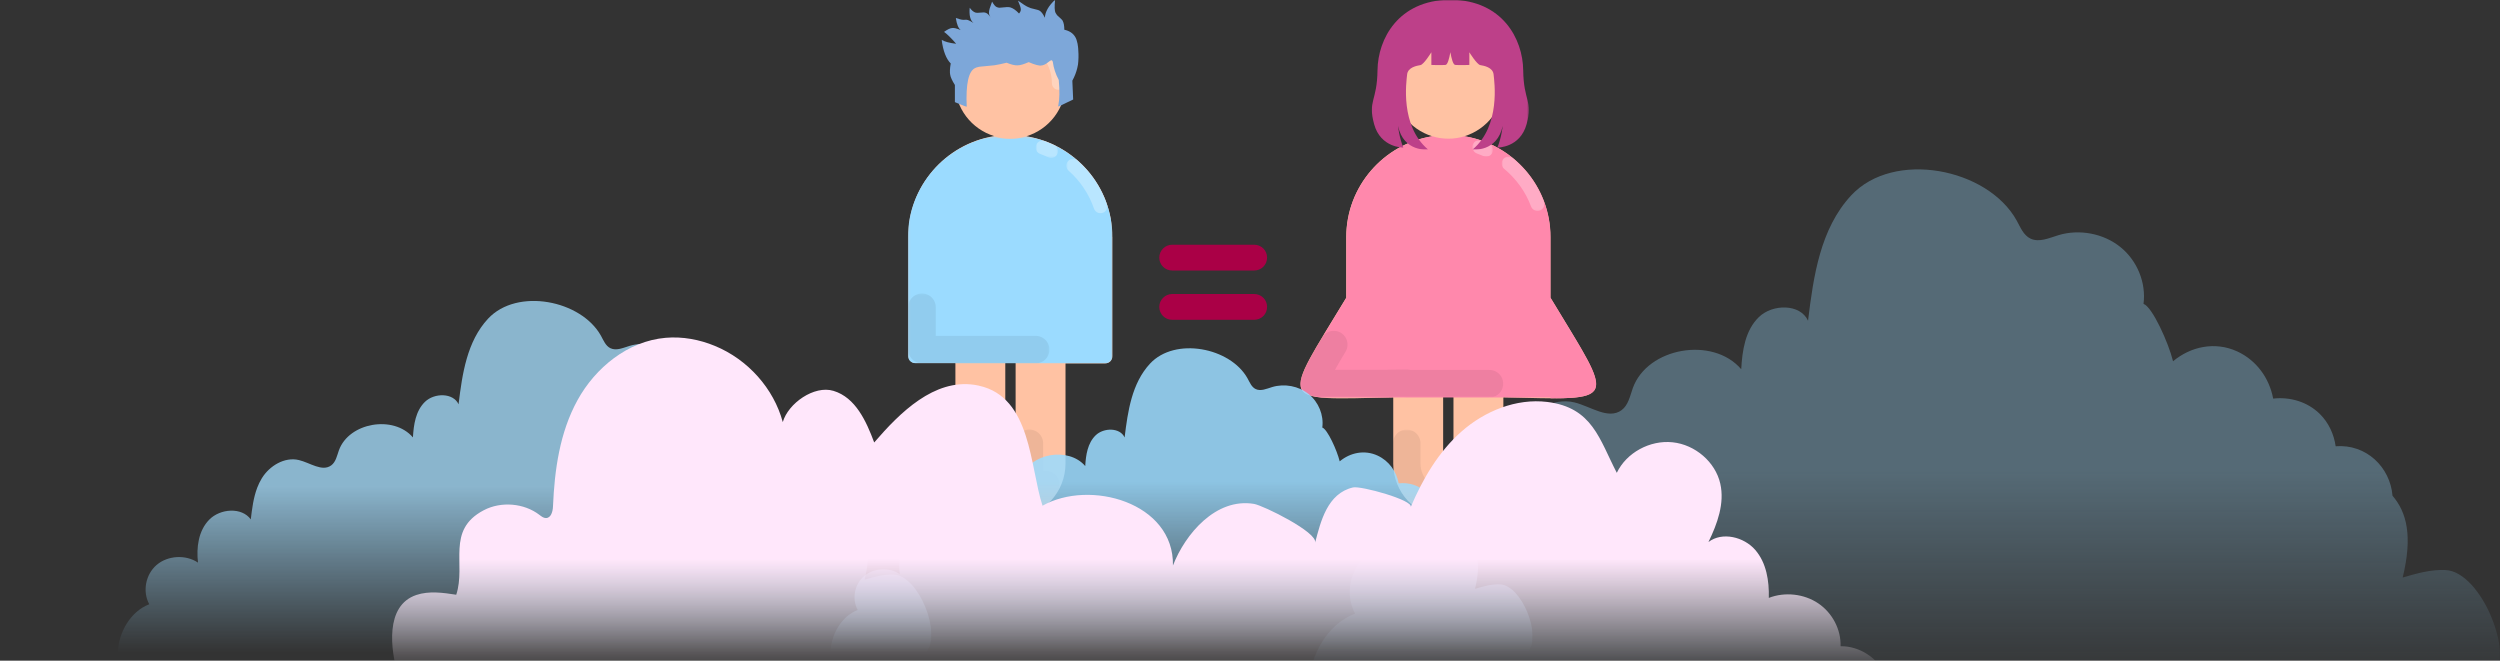 <svg width="1052" height="278" viewBox="0 0 1052 278" fill="none" xmlns="http://www.w3.org/2000/svg">
<rect x="0" y="0" width="1052" height="278" fill="#333333" stroke="none"/>
<g clip-path="url(#clip0_716_1384)">
<mask id="mask0_716_1384" style="mask-type:luminance" maskUnits="userSpaceOnUse" x="550" y="60" width="503" height="218">
<path d="M550 60.332H1052.3V278H550V60.332Z" fill="white"/>
</mask>
<g mask="url(#mask0_716_1384)">
<path d="M1048.8 287.946H550.875C551.169 275.719 558.697 262.519 570.233 258.19C565.934 250.357 567.923 239.802 574.783 233.938C581.658 228.071 592.74 227.457 600.256 232.522C599.172 223.166 600.508 212.84 607.223 206.011C613.937 199.197 627.168 198.181 632.787 205.877C633.574 199.304 634.402 192.555 636.738 186.397V186.382C637.525 184.34 638.475 182.362 639.636 180.465C644.319 172.903 653.584 167.208 662.448 169.319C669.285 170.949 676.721 176.709 682.34 172.609C685.222 170.483 685.89 166.662 687.077 163.348C693.204 146.193 720.758 141.383 732.706 155.37C733.149 147.503 734.374 139.017 740.131 133.432C745.868 127.847 757.549 127.752 760.821 134.955C763.103 116.25 765.959 96.232 778.987 82.215C796.864 62.991 836.377 70.74 848.604 92.773C850.18 95.606 851.436 98.973 854.425 100.401C858.071 102.137 862.289 100.149 866.16 98.973C874.985 96.285 885.155 98.225 892.259 103.954C899.359 109.688 903.15 119.002 901.989 127.874C905.673 129.088 912.494 144.189 914.418 152.018C921.801 145.846 932.013 143.575 941.384 147.861C949.633 151.644 954.958 159.245 956.546 167.731C963.57 166.929 970.9 169.013 976.133 174.144C979.844 177.778 982.111 182.668 982.848 187.787C995.716 186.783 1005.78 196.563 1006.77 208.618C1012.86 215.657 1015.25 225.827 1011.05 243.024C1016.93 241.313 1022.95 239.588 1029.06 239.87C1044.33 240.55 1058.99 276.654 1048.8 287.946Z" fill="url(#paint0_linear_716_1384)" fill-opacity="0.33"/>
</g>
<g clip-path="url(#clip1_716_1384)">
<mask id="mask1_716_1384" style="mask-type:luminance" maskUnits="userSpaceOnUse" x="382" y="11" width="87" height="208">
<path d="M382.064 11.645H468.223V218.189H382.064V11.645Z" fill="white"/>
</mask>
<g mask="url(#mask1_716_1384)">
<path fill-rule="evenodd" clip-rule="evenodd" d="M468.094 99.726C468.094 78.441 452.408 60.654 431.897 57.338C441.428 54.444 448.427 45.581 448.427 35.03C448.487 22.126 437.988 11.695 425.139 11.695C412.289 11.695 401.851 22.126 401.851 34.97C401.851 45.461 408.789 54.323 418.381 57.278C397.93 60.534 382.184 78.38 382.184 99.665V149.709C382.184 151.398 383.632 152.784 385.261 152.784H402.032V195.051C402.032 207.049 411.323 216.938 423.027 218.083V152.724H427.371V218.083C439.076 216.998 448.367 207.049 448.367 195.051V152.905H465.077C466.827 152.905 468.154 151.458 468.154 149.83V99.726H468.094Z" fill="#FFC2A3"/>
</g>
<mask id="mask2_716_1384" style="mask-type:luminance" maskUnits="userSpaceOnUse" x="421" y="11" width="12" height="8">
<path d="M421.52 11.645H432.594V18.855H421.52V11.645Z" fill="white"/>
</mask>
<g mask="url(#mask2_716_1384)">
<mask id="mask3_716_1384" style="mask-type:luminance" maskUnits="userSpaceOnUse" x="292" y="-115" width="468" height="469">
<path d="M760 -114.996H292V353.004H760V-114.996Z" fill="black" fill-opacity="0.298"/>
</mask>
<g mask="url(#mask3_716_1384)">
<mask id="mask4_716_1384" style="mask-type:luminance" maskUnits="userSpaceOnUse" x="421" y="11" width="12" height="8">
<path d="M432.596 11.641H421.521V18.863H432.596V11.641Z" fill="white"/>
</mask>
<g mask="url(#mask4_716_1384)">
<mask id="mask5_716_1384" style="mask-type:luminance" maskUnits="userSpaceOnUse" x="422" y="11" width="11" height="8">
<path d="M422.002 11.652H432.228V18.382H422.002V11.652Z" fill="white"/>
</mask>
<g mask="url(#mask5_716_1384)">
<path d="M425.143 14.598C426.591 14.598 427.919 14.778 429.245 15.019" stroke="white" stroke-width="5.787" stroke-miterlimit="10" stroke-linecap="round" stroke-linejoin="round"/>
</g>
</g>
</g>
</g>
<mask id="mask6_716_1384" style="mask-type:luminance" maskUnits="userSpaceOnUse" x="292" y="-115" width="468" height="468">
<path d="M760 -115H292V353H760V-115Z" fill="black" fill-opacity="0.298"/>
</mask>
<g mask="url(#mask6_716_1384)">
<mask id="mask7_716_1384" style="mask-type:luminance" maskUnits="userSpaceOnUse" x="435" y="17" width="14" height="22">
<path d="M448.963 17.414H435.963V38.599H448.963V17.414Z" fill="white"/>
</mask>
<g mask="url(#mask7_716_1384)">
<mask id="mask8_716_1384" style="mask-type:luminance" maskUnits="userSpaceOnUse" x="436" y="17" width="13" height="22">
<path d="M436.441 17.715H448.478V38.11H436.441V17.715Z" fill="white"/>
</mask>
<g mask="url(#mask8_716_1384)">
<path d="M439.617 20.621C443.296 24.298 445.529 29.363 445.529 34.971" stroke="white" stroke-width="5.787" stroke-miterlimit="10" stroke-linecap="round" stroke-linejoin="round"/>
</g>
</g>
</g>
<mask id="mask9_716_1384" style="mask-type:luminance" maskUnits="userSpaceOnUse" x="292" y="-115" width="468" height="468">
<path d="M760 -115H292V353H760V-115Z" fill="black" fill-opacity="0.067"/>
</mask>
<g mask="url(#mask9_716_1384)">
<mask id="mask10_716_1384" style="mask-type:luminance" maskUnits="userSpaceOnUse" x="426" y="180" width="21" height="37">
<path d="M446.559 180.145H426.818V216.737H446.559V180.145Z" fill="white"/>
</mask>
<g mask="url(#mask10_716_1384)">
<path d="M440.044 203.968C438.355 206.743 436.062 208.973 433.166 210.42V186.543" stroke="black" stroke-width="11.574" stroke-miterlimit="10" stroke-linecap="round" stroke-linejoin="round"/>
</g>
</g>
<mask id="mask11_716_1384" style="mask-type:luminance" maskUnits="userSpaceOnUse" x="292" y="-115" width="468" height="468">
<path d="M760 -115H292V353H760V-115Z" fill="black" fill-opacity="0.067"/>
</mask>
<g mask="url(#mask11_716_1384)">
<mask id="mask12_716_1384" style="mask-type:luminance" maskUnits="userSpaceOnUse" x="401" y="188" width="23" height="29">
<path d="M423.446 188.82H401.779V216.746H423.446V188.82Z" fill="white"/>
</mask>
<g mask="url(#mask12_716_1384)">
<mask id="mask13_716_1384" style="mask-type:luminance" maskUnits="userSpaceOnUse" x="401" y="188" width="23" height="29">
<path d="M401.949 188.859H423.212V216.266H401.949V188.859Z" fill="white"/>
</mask>
<g mask="url(#mask13_716_1384)">
<path d="M417.234 210.428C411.624 207.536 407.883 201.686 407.883 195.055" stroke="black" stroke-width="11.574" stroke-miterlimit="10" stroke-linecap="round" stroke-linejoin="round"/>
</g>
</g>
</g>
<mask id="mask14_716_1384" style="mask-type:luminance" maskUnits="userSpaceOnUse" x="547" y="11" width="125" height="208">
<path d="M547.184 11.645H671.887V218.189H547.184V11.645Z" fill="white"/>
</mask>
<g mask="url(#mask14_716_1384)">
<path fill-rule="evenodd" clip-rule="evenodd" d="M652.403 125.231V99.728C652.403 78.443 636.718 60.656 616.206 57.341C625.738 54.446 632.736 45.584 632.736 35.033C632.736 22.189 622.298 11.758 609.448 11.758C596.597 11.758 586.16 22.189 586.16 35.033C586.16 45.524 593.098 54.386 602.69 57.341C582.239 60.596 566.493 78.443 566.493 99.728V125.292C539.283 170.272 536.69 168.403 586.28 167.197V195.114C586.28 207.111 595.572 217.001 607.276 218.146V159.842H611.62V218.146C623.324 217.061 632.616 207.111 632.616 195.114V167.197C682.146 168.343 679.552 170.272 652.403 125.231Z" fill="#FFC2A3"/>
</g>
<mask id="mask15_716_1384" style="mask-type:luminance" maskUnits="userSpaceOnUse" x="292" y="-115" width="468" height="468">
<path d="M760 -115H292V353H760V-115Z" fill="black" fill-opacity="0.298"/>
</mask>
<g mask="url(#mask15_716_1384)">
<mask id="mask16_716_1384" style="mask-type:luminance" maskUnits="userSpaceOnUse" x="615" y="13" width="16" height="16">
<path d="M630.961 13.074H615.072V28.963H630.961V13.074Z" fill="white"/>
</mask>
<g mask="url(#mask16_716_1384)">
<path d="M618.559 16.758C622.418 18.688 625.495 21.763 627.487 25.5" stroke="white" stroke-width="5.787" stroke-miterlimit="10" stroke-linecap="round" stroke-linejoin="round"/>
</g>
</g>
<mask id="mask17_716_1384" style="mask-type:luminance" maskUnits="userSpaceOnUse" x="292" y="-115" width="468" height="468">
<path d="M760 -115H292V353H760V-115Z" fill="black" fill-opacity="0.067"/>
</mask>
<g mask="url(#mask17_716_1384)">
<mask id="mask18_716_1384" style="mask-type:luminance" maskUnits="userSpaceOnUse" x="585" y="180" width="20" height="34">
<path d="M604.004 180.145H585.707V213.848H604.004V180.145Z" fill="white"/>
</mask>
<g mask="url(#mask18_716_1384)">
<mask id="mask19_716_1384" style="mask-type:luminance" maskUnits="userSpaceOnUse" x="586" y="180" width="18" height="34">
<path d="M586.033 180.625H603.521V213.693H586.033V180.625Z" fill="white"/>
</mask>
<g mask="url(#mask19_716_1384)">
<path d="M597.566 207.768C594.126 204.572 591.955 199.989 591.955 195.106V186.543" stroke="black" stroke-width="11.574" stroke-miterlimit="10" stroke-linecap="round" stroke-linejoin="round"/>
</g>
</g>
</g>
<mask id="mask20_716_1384" style="mask-type:luminance" maskUnits="userSpaceOnUse" x="382" y="57" width="87" height="97">
<path d="M382.064 57.367H468.223V153.182H382.064V57.367Z" fill="white"/>
</mask>
<g mask="url(#mask20_716_1384)">
<path fill-rule="evenodd" clip-rule="evenodd" d="M402.033 152.901H465.018C466.768 152.901 468.095 151.455 468.095 149.826V99.782C468.095 78.497 452.41 60.71 431.898 57.395C429.725 58.058 427.493 58.42 425.02 58.42C422.667 58.42 420.314 58.058 418.262 57.395C397.871 60.65 382.064 78.497 382.064 99.782V149.766C382.064 151.455 383.513 152.841 385.141 152.841H402.033V152.901Z" fill="#9BDBFF"/>
</g>
<mask id="mask21_716_1384" style="mask-type:luminance" maskUnits="userSpaceOnUse" x="382" y="122" width="61" height="32">
<path d="M382.064 122.855H442.223V153.67H382.064V122.855Z" fill="white"/>
</mask>
<g mask="url(#mask21_716_1384)">
<mask id="mask22_716_1384" style="mask-type:luminance" maskUnits="userSpaceOnUse" x="292" y="-115" width="468" height="469">
<path d="M760 -114.996H292V353.004H760V-114.996Z" fill="black" fill-opacity="0.067"/>
</mask>
<g mask="url(#mask22_716_1384)">
<mask id="mask23_716_1384" style="mask-type:luminance" maskUnits="userSpaceOnUse" x="382" y="122" width="61" height="32">
<path d="M442.222 122.859H382.037V153.674H442.222V122.859Z" fill="white"/>
</mask>
<g mask="url(#mask23_716_1384)">
<mask id="mask24_716_1384" style="mask-type:luminance" maskUnits="userSpaceOnUse" x="382" y="123" width="60" height="31">
<path d="M382.076 123.344H441.742V153.196H382.076V123.344Z" fill="white"/>
</mask>
<g mask="url(#mask24_716_1384)">
<path d="M435.818 147.12H387.975V129.273" stroke="black" stroke-width="11.574" stroke-miterlimit="10" stroke-linecap="round" stroke-linejoin="round"/>
</g>
</g>
</g>
</g>
<mask id="mask25_716_1384" style="mask-type:luminance" maskUnits="userSpaceOnUse" x="292" y="-115" width="468" height="468">
<path d="M760 -115H292V353H760V-115Z" fill="black" fill-opacity="0.298"/>
</mask>
<g mask="url(#mask25_716_1384)">
<mask id="mask26_716_1384" style="mask-type:luminance" maskUnits="userSpaceOnUse" x="435" y="58" width="11" height="10">
<path d="M445.59 58.34H435.479V67.007H445.59V58.34Z" fill="white"/>
</mask>
<g mask="url(#mask26_716_1384)">
<mask id="mask27_716_1384" style="mask-type:luminance" maskUnits="userSpaceOnUse" x="435" y="58" width="11" height="9">
<path d="M435.809 58.824H445.515V66.528H435.809V58.824Z" fill="white"/>
</mask>
<g mask="url(#mask27_716_1384)">
<path d="M438.711 62.051C439.979 62.472 441.124 63.076 442.331 63.557" stroke="white" stroke-width="5.787" stroke-miterlimit="10" stroke-linecap="round" stroke-linejoin="round"/>
</g>
</g>
</g>
<mask id="mask28_716_1384" style="mask-type:luminance" maskUnits="userSpaceOnUse" x="292" y="-115" width="468" height="468">
<path d="M760 -115H292V353H760V-115Z" fill="black" fill-opacity="0.298"/>
</mask>
<g mask="url(#mask28_716_1384)">
<mask id="mask29_716_1384" style="mask-type:luminance" maskUnits="userSpaceOnUse" x="448" y="66" width="19" height="25">
<path d="M466.296 66.043H448V90.599H466.296V66.043Z" fill="white"/>
</mask>
<g mask="url(#mask29_716_1384)">
<mask id="mask30_716_1384" style="mask-type:luminance" maskUnits="userSpaceOnUse" x="448" y="66" width="19" height="25">
<path d="M448.48 66.527H466.083V90.12H448.48V66.527Z" fill="white"/>
</mask>
<g mask="url(#mask30_716_1384)">
<path d="M451.623 69.703C456.812 74.285 460.794 80.194 463.086 86.826" stroke="white" stroke-width="5.787" stroke-miterlimit="10" stroke-linecap="round" stroke-linejoin="round"/>
</g>
</g>
</g>
<path fill-rule="evenodd" clip-rule="evenodd" d="M586.281 167.253H632.554V167.193C633.581 167.193 634.485 167.253 635.39 167.253H652.464V167.614C680.758 167.795 675.268 163.093 652.464 125.287V99.723C652.464 78.438 636.778 60.652 616.266 57.336C614.094 58 611.861 58.361 609.509 58.361C607.156 58.361 604.803 58 602.751 57.336C582.299 60.592 566.553 78.438 566.553 99.723V125.287C547.006 157.606 540.128 165.684 556.177 167.313H583.627C584.411 167.253 585.316 167.253 586.281 167.253Z" fill="#FF88AC"/>
<mask id="mask31_716_1384" style="mask-type:luminance" maskUnits="userSpaceOnUse" x="292" y="-115" width="468" height="468">
<path d="M760 -115H292V353H760V-115Z" fill="black" fill-opacity="0.298"/>
</mask>
<g mask="url(#mask31_716_1384)">
<mask id="mask32_716_1384" style="mask-type:luminance" maskUnits="userSpaceOnUse" x="618" y="58" width="11" height="9">
<path d="M628.557 58.34H618.928V66.043H628.557V58.34Z" fill="white"/>
</mask>
<g mask="url(#mask32_716_1384)">
<mask id="mask33_716_1384" style="mask-type:luminance" maskUnits="userSpaceOnUse" x="619" y="58" width="10" height="9">
<path d="M619.408 58.824H628.325V66.028H619.408V58.824Z" fill="white"/>
</mask>
<g mask="url(#mask33_716_1384)">
<path d="M622.482 61.867C623.507 62.23 624.412 62.591 625.377 63.014" stroke="white" stroke-width="5.787" stroke-miterlimit="10" stroke-linecap="round" stroke-linejoin="round"/>
</g>
</g>
</g>
<mask id="mask34_716_1384" style="mask-type:luminance" maskUnits="userSpaceOnUse" x="292" y="-115" width="468" height="468">
<path d="M760 -115H292V353H760V-115Z" fill="black" fill-opacity="0.298"/>
</mask>
<g mask="url(#mask34_716_1384)">
<mask id="mask35_716_1384" style="mask-type:luminance" maskUnits="userSpaceOnUse" x="631" y="65" width="20" height="25">
<path d="M650.219 65.074H631.441V89.148H650.219V65.074Z" fill="white"/>
</mask>
<g mask="url(#mask35_716_1384)">
<mask id="mask36_716_1384" style="mask-type:luminance" maskUnits="userSpaceOnUse" x="631" y="65" width="20" height="24">
<path d="M631.787 65.559H650.046V88.901H631.787V65.559Z" fill="white"/>
</mask>
<g mask="url(#mask36_716_1384)">
<path d="M634.783 68.797C640.213 73.318 644.497 79.168 646.971 85.861" stroke="white" stroke-width="5.787" stroke-miterlimit="10" stroke-linecap="round" stroke-linejoin="round"/>
</g>
</g>
</g>
<mask id="mask37_716_1384" style="mask-type:luminance" maskUnits="userSpaceOnUse" x="292" y="-115" width="468" height="468">
<path d="M760 -115H292V353H760V-115Z" fill="black" fill-opacity="0.067"/>
</mask>
<g mask="url(#mask37_716_1384)">
<mask id="mask38_716_1384" style="mask-type:luminance" maskUnits="userSpaceOnUse" x="546" y="138" width="88" height="30">
<path d="M633.374 138.738H546.707V167.627H633.374V138.738Z" fill="white"/>
</mask>
<g mask="url(#mask38_716_1384)">
<mask id="mask39_716_1384" style="mask-type:luminance" maskUnits="userSpaceOnUse" x="547" y="138" width="86" height="30">
<path d="M547.188 138.812H632.891V167.355H547.188V138.812Z" fill="white"/>
</mask>
<g mask="url(#mask39_716_1384)">
<path d="M626.764 161.461H592.075V161.28L586.162 161.34L583.325 161.4H556.359C554.61 161.22 553.583 160.979 553.041 160.799C553.522 158.145 556.962 152.115 561.245 145" stroke="black" stroke-width="11.574" stroke-miterlimit="10" stroke-linecap="round" stroke-linejoin="round"/>
</g>
</g>
</g>
<path fill-rule="evenodd" clip-rule="evenodd" d="M493.252 102.98H527.761C530.778 102.98 533.191 105.392 533.191 108.407C533.191 111.421 530.778 113.833 527.761 113.833H493.252C490.235 113.833 487.822 111.421 487.822 108.407C487.822 105.452 490.235 102.98 493.252 102.98ZM493.252 123.722H527.761C530.778 123.722 533.191 126.133 533.191 129.148C533.191 132.163 530.778 134.574 527.761 134.574H493.252C490.235 134.574 487.822 132.163 487.822 129.148C487.822 126.253 490.235 123.722 493.252 123.722Z" fill="#AA0046"/>
<mask id="mask40_716_1384" style="mask-type:luminance" maskUnits="userSpaceOnUse" x="577" y="-1" width="67" height="65">
<path d="M577.037 -0.117H643.482V63.145H577.037V-0.117Z" fill="white"/>
</mask>
<g mask="url(#mask40_716_1384)">
<path d="M640.964 29.56C640.804 16.321 632.177 0.21 610.768 -0.109H609.852C588.443 0.21 579.816 16.321 579.656 29.56C579.496 42.799 575.501 42.161 578.217 52.21C580.935 62.259 590.519 62.101 590.519 62.101C588.763 57.794 588.283 53.008 588.283 53.008C590.679 64.174 600.905 62.899 600.905 62.899C589.082 52.848 591.798 34.345 592.118 31.315C592.438 28.285 596.272 27.645 597.709 27.397C599.148 27.149 602.317 21.992 602.317 21.992V27.326C602.317 27.326 606.337 27.485 608.255 27.326C609.148 27.252 609.833 24.683 610.311 21.96C610.787 24.683 611.473 27.252 612.366 27.326C614.283 27.485 618.302 27.326 618.302 27.326V21.992C618.302 21.992 621.473 27.149 622.91 27.397C624.349 27.645 628.184 28.285 628.502 31.315C628.821 34.345 631.537 52.848 619.715 62.899C619.715 62.899 629.94 64.174 632.337 53.008C632.337 53.008 631.857 57.794 630.1 62.101C630.1 62.101 639.687 62.259 642.403 52.21C645.118 42.161 641.124 42.799 640.964 29.56Z" fill="#BD4089"/>
</g>
<mask id="mask41_716_1384" style="mask-type:luminance" maskUnits="userSpaceOnUse" x="396" y="-1" width="59" height="47">
<path d="M396.057 -0.117H454.196V45.022H396.057V-0.117Z" fill="white"/>
</mask>
<g mask="url(#mask41_716_1384)">
<path d="M445.251 44.922L445.373 44.185C445.891 41.625 445.941 38.106 445.522 33.626C444.19 31.164 443.353 28.604 443.007 25.971C442.885 25.603 442.712 25.405 442.466 25.356C442.417 25.307 442.195 25.405 441.824 25.627C440.592 26.586 439.853 27.079 439.607 27.152C438.99 27.423 438.546 27.547 438.251 27.547C437.388 27.767 435.588 27.301 432.877 26.144C430.782 27.055 429.204 27.521 428.17 27.497C427.011 27.547 425.482 27.177 423.584 26.391C421.538 26.906 419.813 27.252 418.408 27.472L412.074 28.087C411.113 28.309 410.545 28.482 410.398 28.604C407.564 29.861 406.355 35.324 406.798 45.022L401.82 42.979V35.766C400.661 33.921 399.996 32.494 399.849 31.484C399.627 30.476 399.676 28.9 400.069 26.71C398.147 24.79 396.866 21.467 396.225 16.742C397.507 17.555 399.552 18.095 402.362 18.416C400.144 15.905 398.444 14.231 397.259 13.419C398.715 12.384 399.823 11.845 400.612 11.794C401.327 11.647 402.559 11.942 404.259 12.655C403.274 11.893 402.584 10.195 402.215 7.562C403.447 7.98 404.284 8.226 404.679 8.275C404.974 8.373 405.615 8.373 406.627 8.299C406.823 8.299 407.045 8.348 407.291 8.423C407.859 8.619 408.647 9.038 409.657 9.678C408.279 8.57 407.759 6.43 408.057 3.255C408.845 4.337 409.633 5.002 410.423 5.273C410.694 5.346 410.989 5.395 411.335 5.395L413.947 5.222C414.316 5.222 414.662 5.322 415.006 5.469C415.525 5.666 416.215 6.355 417.052 7.562C416.387 6.725 416.091 5.913 416.165 5.125C416.165 4.385 416.609 2.909 417.472 0.695C418.235 2.048 418.901 2.811 419.494 3.009C419.911 3.18 420.282 3.255 420.626 3.255L423.709 2.984C424.324 2.958 424.841 3.009 425.211 3.131C426.321 3.475 427.528 4.312 428.809 5.691C429.377 5.051 429.624 4.436 429.55 3.795C429.524 3.229 429.131 2.048 428.365 0.251C430.363 1.679 431.743 2.589 432.556 2.933L433.739 3.426C436.278 4.017 437.485 4.385 437.412 4.485C438.127 4.829 438.892 5.839 439.68 7.462C439.802 4.978 441.234 2.467 443.993 -0.117C443.673 2.738 443.746 4.607 444.215 5.469L444.807 6.379C446.41 7.782 447.198 8.595 447.198 8.817C447.642 9.653 447.864 10.883 447.864 12.508C450.008 12.977 451.537 13.985 452.473 15.585C453.261 16.864 453.754 19.253 453.903 22.772C454.025 26.784 453.137 30.525 451.24 33.946L451.586 41.871L445.251 44.922Z" fill="#7DA7D9"/>
</g>
</g>
<mask id="mask42_716_1384" style="mask-type:luminance" maskUnits="userSpaceOnUse" x="49" y="126" width="343" height="149">
<path d="M49 126H392V274.637H49V126Z" fill="white"/>
</mask>
<g mask="url(#mask42_716_1384)">
<path d="M389.612 274.599H49.597C49.797 266.249 54.938 257.235 62.815 254.279C59.88 248.931 61.238 241.723 65.922 237.719C70.617 233.713 78.184 233.293 83.317 236.752C82.577 230.363 83.489 223.312 88.074 218.649C92.659 213.996 101.694 213.302 105.531 218.557C106.068 214.069 106.634 209.46 108.229 205.255V205.245C108.766 203.85 109.415 202.5 110.208 201.204C113.406 196.041 119.733 192.151 125.785 193.593C130.454 194.706 135.532 198.639 139.369 195.84C141.337 194.388 141.793 191.779 142.604 189.516C146.787 177.802 165.603 174.517 173.762 184.068C174.064 178.696 174.901 172.901 178.832 169.087C182.75 165.274 190.726 165.209 192.96 170.127C194.519 157.355 196.469 143.685 205.365 134.113C217.572 120.986 244.554 126.278 252.904 141.323C253.98 143.258 254.838 145.557 256.879 146.532C259.368 147.718 262.249 146.36 264.892 145.557C270.919 143.722 277.863 145.046 282.714 148.958C287.562 152.874 290.151 159.234 289.358 165.292C291.874 166.121 296.532 176.433 297.846 181.779C302.887 177.564 309.86 176.013 316.259 178.941C321.893 181.524 325.529 186.714 326.613 192.509C331.41 191.961 336.414 193.384 339.988 196.888C342.522 199.369 344.07 202.709 344.573 206.204C353.361 205.519 360.232 212.197 360.907 220.429C365.065 225.236 366.696 232.18 363.834 243.923C367.843 242.755 371.957 241.577 376.13 241.77C386.56 242.234 396.569 266.888 389.612 274.599Z" fill="url(#paint1_linear_716_1384)" fill-opacity="0.82"/>
</g>
<mask id="mask43_716_1384" style="mask-type:luminance" maskUnits="userSpaceOnUse" x="349" y="146" width="296" height="129">
<path d="M349 146H645V274.27H349V146Z" fill="white"/>
</mask>
<g mask="url(#mask43_716_1384)">
<path d="M642.94 274.239H349.516C349.689 267.034 354.125 259.255 360.923 256.704C358.39 252.088 359.562 245.868 363.605 242.413C367.656 238.956 374.187 238.593 378.616 241.578C377.977 236.065 378.764 229.98 382.721 225.956C386.678 221.94 394.475 221.342 397.786 225.877C398.25 222.003 398.738 218.026 400.114 214.398V214.389C400.578 213.185 401.138 212.02 401.822 210.902C404.582 206.446 410.042 203.089 415.265 204.333C419.294 205.294 423.676 208.688 426.987 206.272C428.685 205.019 429.079 202.768 429.779 200.815C433.389 190.706 449.626 187.871 456.667 196.114C456.928 191.477 457.65 186.477 461.042 183.186C464.424 179.895 471.307 179.838 473.235 184.083C474.58 173.061 476.263 161.264 483.94 153.004C494.475 141.675 517.759 146.242 524.965 159.226C525.894 160.895 526.634 162.879 528.395 163.721C530.543 164.744 533.029 163.572 535.31 162.879C540.511 161.296 546.504 162.438 550.69 165.815C554.874 169.194 557.108 174.682 556.424 179.91C558.595 180.626 562.615 189.525 563.749 194.139C568.099 190.501 574.117 189.163 579.639 191.689C584.5 193.918 587.638 198.397 588.574 203.398C592.713 202.925 597.032 204.153 600.116 207.177C602.303 209.318 603.639 212.2 604.073 215.216C611.656 214.625 617.586 220.388 618.169 227.492C621.757 231.64 623.165 237.633 620.695 247.767C624.155 246.759 627.704 245.742 631.306 245.909C640.306 246.309 648.944 267.585 642.94 274.239Z" fill="url(#paint2_linear_716_1384)"/>
</g>
<mask id="mask44_716_1384" style="mask-type:luminance" maskUnits="userSpaceOnUse" x="149" y="139" width="663" height="143">
<path d="M149 139H812V281.556H149V139Z" fill="white"/>
</mask>
<g mask="url(#mask44_716_1384)">
<path d="M793.445 283.988H167.448C164.374 273.531 161.849 254.846 175.205 250.363C180.548 248.57 186.403 249.402 191.984 250.267C196.242 237.345 187.57 223.096 203.566 214.707C210.862 210.878 220.504 211.679 227.018 216.678C227.832 217.287 228.683 217.991 229.703 217.991C231.862 218.023 232.617 215.237 232.694 213.138C233.353 197.736 235.526 181.983 243.028 168.37C250.516 154.748 264.193 143.523 280.106 142.146C287.164 141.537 294.346 142.864 300.855 145.572C314.742 151.303 325.583 163.489 329.394 177.61C331.681 169.715 342.59 162.03 350.7 164.463C360.041 167.267 364.538 177.29 367.863 186.191C378.837 173.447 393.076 159.423 410.047 161.934C410.701 162.03 411.327 162.144 411.949 162.286V162.304C434.057 167.153 433.32 196.437 438.695 212.804C458.497 201.592 494.089 211.39 493.577 237.971C498.695 224.747 511.636 209.373 527.664 212.035C531.57 212.676 554.542 224.011 553.403 228.347C555.754 219.336 558.586 207.612 569.353 205.115C572.665 204.346 594.868 210.48 593.633 213.348C598.674 201.592 605.266 190.161 615.004 181.58C624.734 172.999 638.008 167.537 651.095 169.138C670.179 171.494 673.01 184.878 680.352 198.967C684.363 190.532 694.267 185.102 703.818 186.113C713.369 187.106 721.845 194.452 723.894 203.514C725.778 211.825 722.659 220.393 718.917 228.091C724.69 223.64 733.875 225.932 738.609 231.407C743.344 236.883 744.496 244.471 744.318 251.598C751.069 248.972 759.148 249.869 765.112 253.885C771.082 257.906 774.727 264.918 774.521 271.944C782.549 271.802 790.179 276.99 793.445 283.988Z" fill="url(#paint3_linear_716_1384)"/>
</g>
</g>
<defs>
<linearGradient id="paint0_linear_716_1384" x1="801.53" y1="71.277" x2="801.53" y2="287.946" gradientUnits="userSpaceOnUse">
<stop offset="0.583" stop-color="#9BDBFF"/>
<stop offset="1" stop-color="#9BDBFF" stop-opacity="0"/>
</linearGradient>
<linearGradient id="paint1_linear_716_1384" x1="220.759" y1="126.645" x2="220.759" y2="274.599" gradientUnits="userSpaceOnUse">
<stop offset="0.526" stop-color="#A7DFFF" stop-opacity="0.922"/>
<stop offset="1" stop-color="#9BDBFF" stop-opacity="0"/>
</linearGradient>
<linearGradient id="paint2_linear_716_1384" x1="497.225" y1="146.559" x2="497.225" y2="274.239" gradientUnits="userSpaceOnUse">
<stop offset="0.438" stop-color="#9BDBFF" stop-opacity="0.864"/>
<stop offset="1" stop-color="#9BDBFF" stop-opacity="0"/>
</linearGradient>
<linearGradient id="paint3_linear_716_1384" x1="479.223" y1="142" x2="479.223" y2="283.988" gradientUnits="userSpaceOnUse">
<stop offset="0.656" stop-color="#FFE7FB"/>
<stop offset="1" stop-color="#FFF3FD" stop-opacity="0"/>
</linearGradient>
<clipPath id="clip0_716_1384">
<rect width="1052" height="278" fill="white"/>
</clipPath>
<clipPath id="clip1_716_1384">
<rect width="390" height="293" fill="white" transform="translate(331 -76)"/>
</clipPath>
</defs>
</svg>
